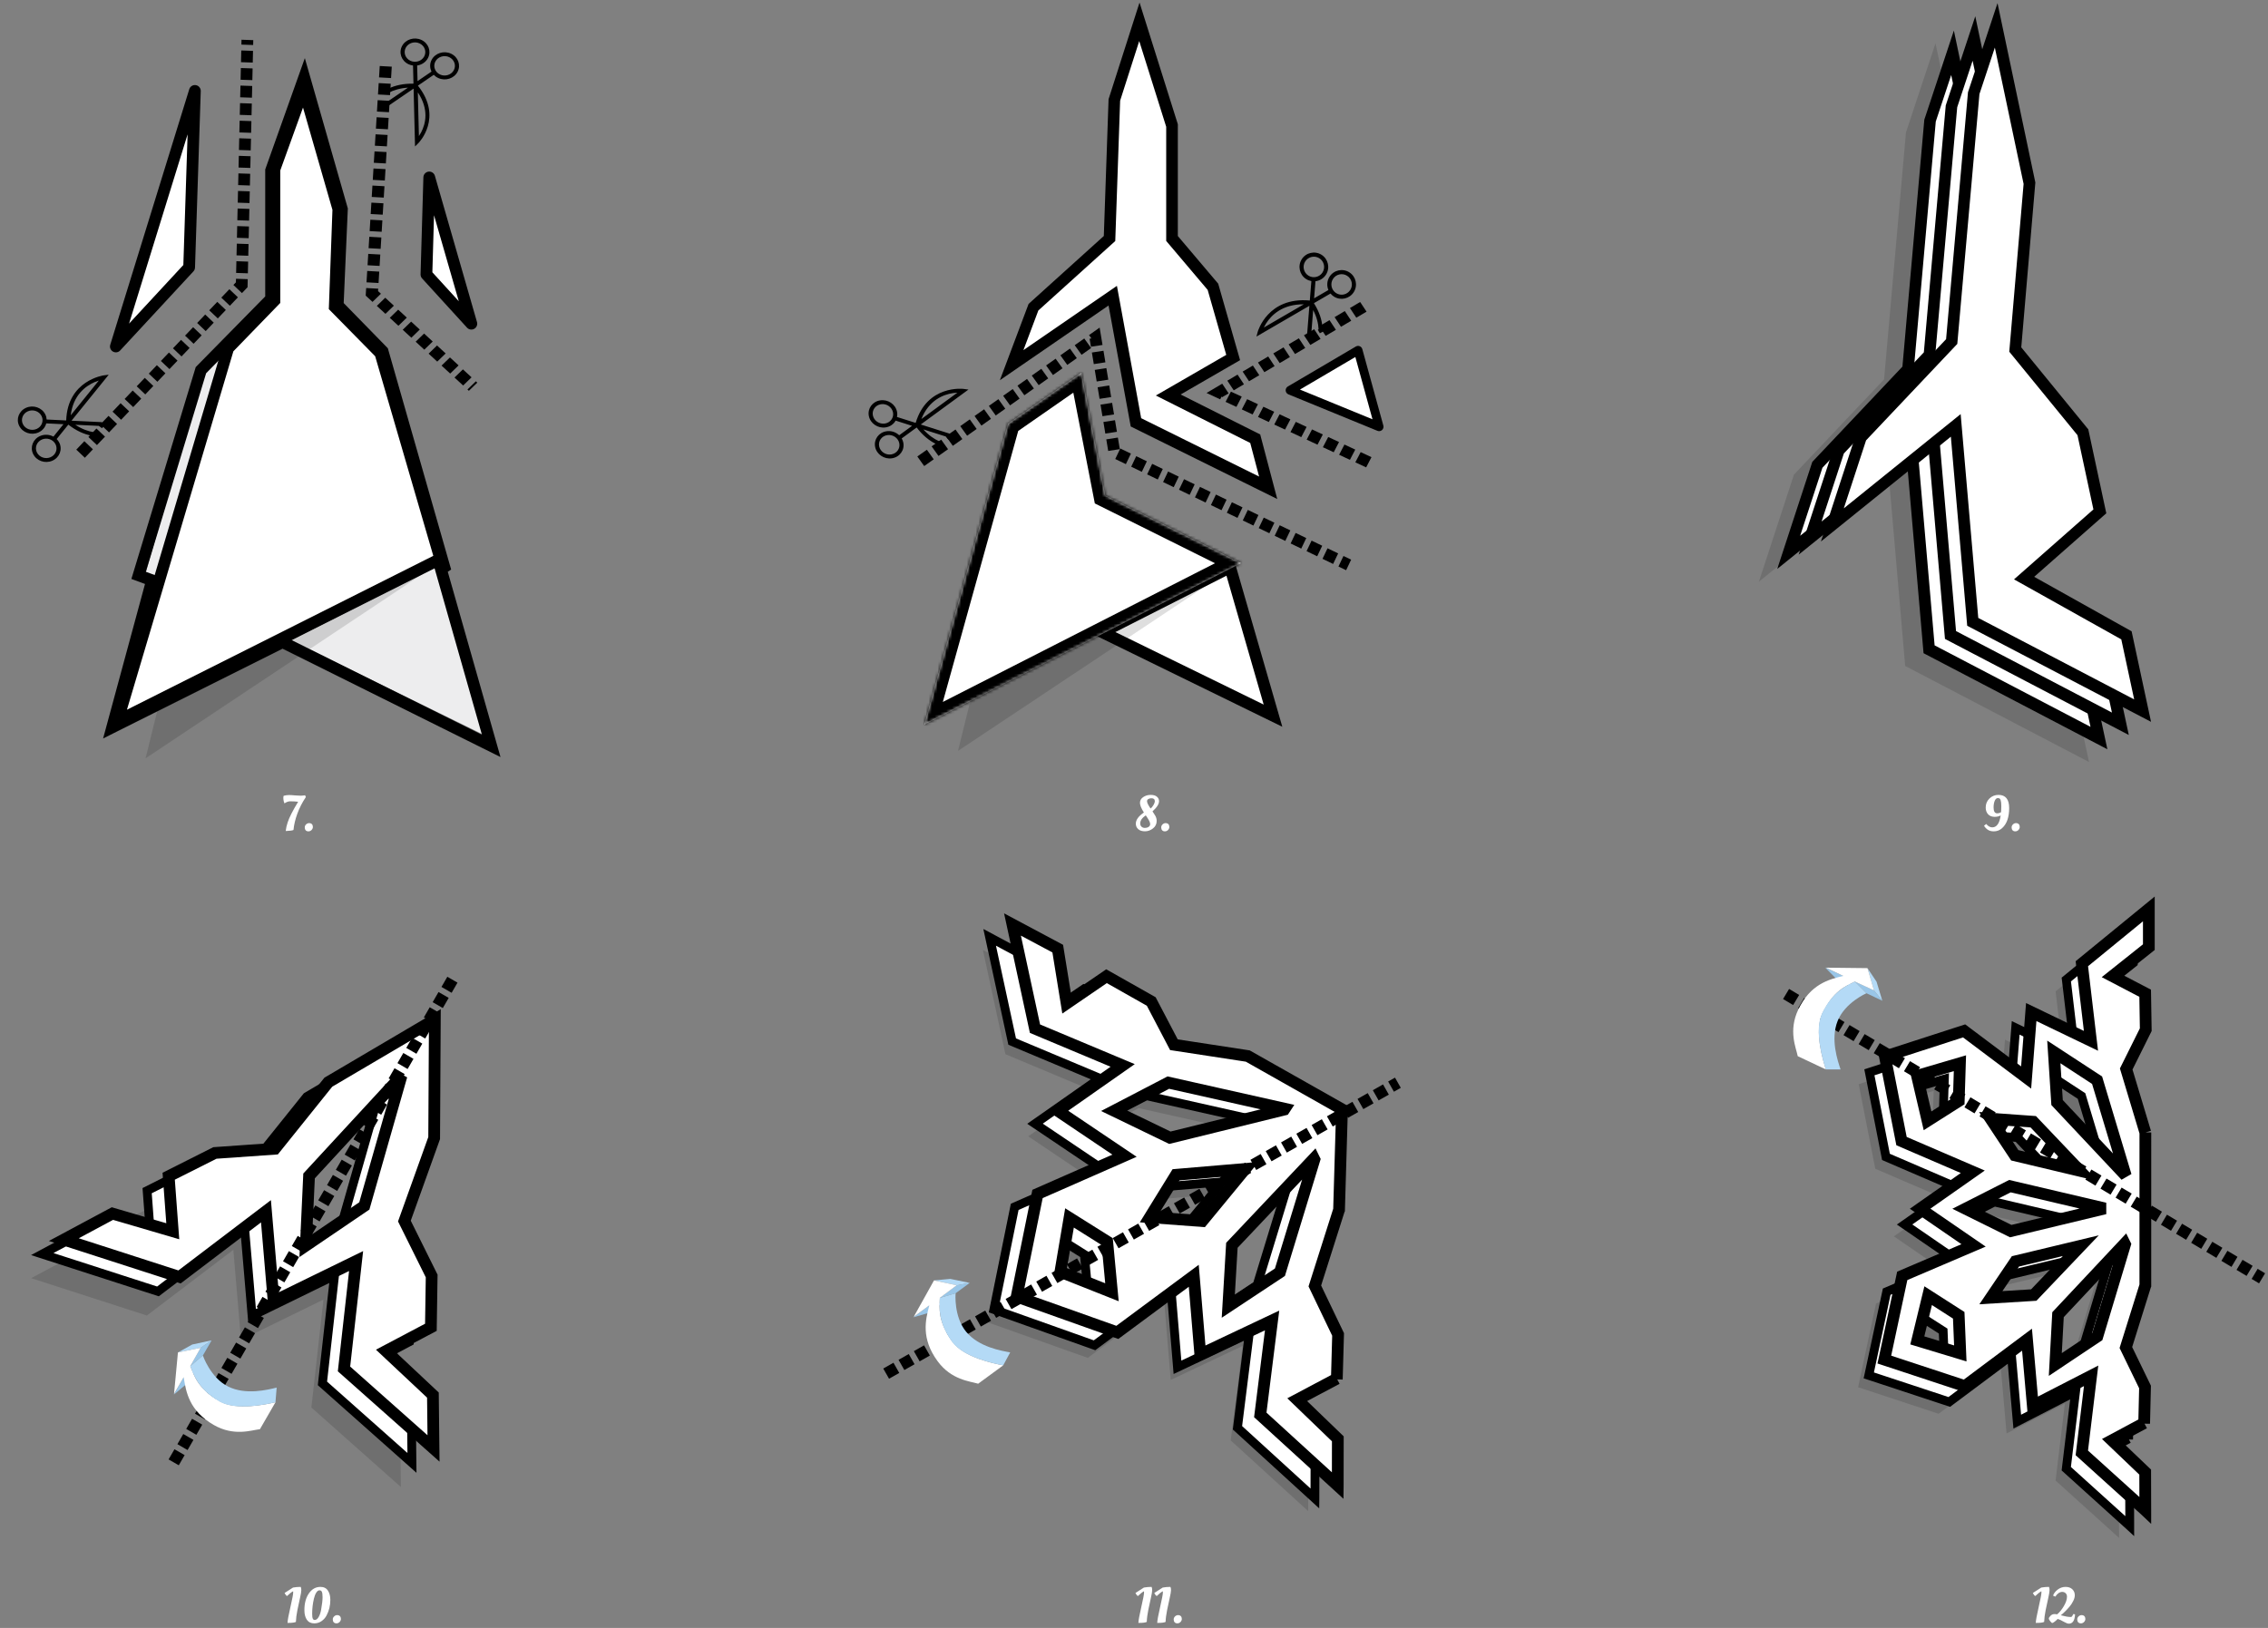 <svg width="773" height="555" viewBox="0 0 773 555" fill="none" xmlns="http://www.w3.org/2000/svg">
<rect x="0" y="0" width="773" height="555" fill="#808080" stroke="none"/>
<path fill-rule="evenodd" clip-rule="evenodd" d="M90.144 0L67.317 18.678L70.418 44.968L50.063 35.16L48.324 57.466L27.183 41.581L0.201 50.314L5.851 79.153L30.143 89.612L12.197 102.198L30.41 114.713L6.1 125.099L0.014 153.572L0 153.636L27.435 162.687L48.627 146.856L50.602 169.398L70.473 159.177L67.304 185.448L88.892 204.964L88.939 205.007L88.939 204.922L88.901 192.001L77.556 181.168L88.55 175.274L88.548 175.477L88.845 162.977L82.316 149.528L88.944 128.355L88.956 128.331L88.96 76.21L88.96 76.251L88.944 76.214L82.431 54.573L89.096 41.172L88.893 28.75L77.736 22.915L90.144 13.035V0ZM82.037 114.366L81.911 114.11L59.193 138.331L58.266 155.317L72.59 145.76L82.037 114.366ZM66.961 114.811L44.679 120.158L36.311 132.541L50.927 131.639L66.961 114.811ZM75.172 102.113L42.801 94.512L27.643 102.2L43.075 109.841L75.172 102.113ZM14.724 72.239L11.136 56.906L25.76 52.611L25.357 65.488L14.724 72.239ZM44.457 83.999L36.196 71.519L50.749 72.559L66.662 89.29L44.457 83.999ZM58.871 66.011L57.761 48.756L72.509 58.393L82.296 90.956L58.871 66.011ZM14.929 131.849L11.231 147.1L25.89 151.536L25.349 138.533L14.929 131.849Z" transform="translate(633.298 319.295)" fill="black" fill-opacity="0.13"/>
<path fill-rule="evenodd" clip-rule="evenodd" d="M90.144 0L67.317 18.678L70.418 44.968L50.063 35.16L48.324 57.466L27.183 41.581L0.201 50.314L5.851 79.153L30.143 89.612L12.197 102.198L30.41 114.713L6.1 125.099L0.014 153.572L0 153.636L27.435 162.687L48.627 146.856L50.602 169.398L70.473 159.177L67.304 185.448L88.892 204.964L88.939 205.007L88.939 204.922L88.901 192.001L77.556 181.168L88.55 175.274L88.548 175.477L88.845 162.977L82.316 149.528L88.944 128.355L88.956 128.331L88.96 76.21L88.96 76.251L88.944 76.214L82.431 54.573L89.096 41.172L88.893 28.75L77.736 22.915L90.144 13.035V0ZM82.037 114.366L81.911 114.11L59.193 138.331L58.266 155.317L72.59 145.76L82.037 114.366ZM66.961 114.811L44.679 120.158L36.311 132.541L50.927 131.639L66.961 114.811ZM75.172 102.113L42.801 94.512L27.643 102.2L43.075 109.841L75.172 102.113ZM14.724 72.239L11.136 56.906L25.76 52.611L25.357 65.488L14.724 72.239ZM44.457 83.999L36.196 71.519L50.749 72.559L66.662 89.29L44.457 83.999ZM58.871 66.011L57.761 48.756L72.509 58.393L82.296 90.956L58.871 66.011ZM14.929 131.849L11.231 147.1L25.89 151.536L25.349 138.533L14.929 131.849Z" transform="translate(636.939 315.257)" fill="white" stroke="black" stroke-width="3"/>
<path fill-rule="evenodd" clip-rule="evenodd" d="M90.144 0L67.317 18.678L70.418 44.968L50.063 35.16L48.324 57.466L27.183 41.581L0.201 50.314L5.851 79.153L30.143 89.612L12.197 102.198L30.41 114.713L6.1 125.099L0.014 153.572L0 153.636L27.435 162.687L48.627 146.856L50.602 169.398L70.473 159.177L67.304 185.448L88.892 204.964L88.939 205.007L88.939 204.922L88.901 192.001L77.556 181.168L88.55 175.274L88.548 175.477L88.845 162.977L82.316 149.528L88.944 128.355L88.956 128.331L88.96 76.21L88.96 76.251L88.944 76.214L82.431 54.573L89.096 41.172L88.893 28.75L77.736 22.915L90.144 13.035V0ZM82.037 114.366L81.911 114.11L59.193 138.331L58.266 155.317L72.59 145.76L82.037 114.366ZM66.961 114.811L44.679 120.158L36.311 132.541L50.927 131.639L66.961 114.811ZM75.172 102.113L42.801 94.512L27.643 102.2L43.075 109.841L75.172 102.113ZM14.724 72.239L11.136 56.906L25.76 52.611L25.357 65.488L14.724 72.239ZM44.457 83.999L36.196 71.519L50.749 72.559L66.662 89.29L44.457 83.999ZM58.871 66.011L57.761 48.756L72.509 58.393L82.296 90.956L58.871 66.011ZM14.929 131.849L11.231 147.1L25.89 151.536L25.349 138.533L14.929 131.849Z" transform="translate(642.241 309.866)" fill="white" stroke="black" stroke-width="4"/>
<path d="M59.558 0L0 53.047L0.597 99.951" transform="translate(88.225 63.551) scale(1.027 0.972) rotate(-45)" stroke="black" stroke-width="4" stroke-dasharray="4 2"/>
<path d="M26.934 0L1.957 26.968L0 87.126L26.934 0Z" transform="translate(66.422 118.122) rotate(180)" fill="white"/>
<path d="M1.957 26.968L0.489 25.609C0.162 25.962 -0.027 26.421 -0.042 26.903L1.957 26.968ZM26.934 0L28.845 0.591C29.12 -0.301 28.742 -1.265 27.933 -1.732C27.125 -2.199 26.101 -2.044 25.466 -1.359L26.934 0ZM0 87.126L-1.999 87.061C-2.031 88.062 -1.319 88.933 -0.331 89.099C0.657 89.264 1.615 88.674 1.911 87.717L0 87.126ZM3.424 28.327L28.401 1.359L25.466 -1.359L0.489 25.609L3.424 28.327ZM25.023 -0.591L-1.911 86.535L1.911 87.717L28.845 0.591L25.023 -0.591ZM1.999 87.191L3.956 27.033L-0.042 26.903L-1.999 87.061L1.999 87.191Z" transform="translate(66.422 118.122) rotate(180)" fill="black"/>
<path d="M19.594 5.739L0 74.129L4.062 76.281L26.524 0L19.594 5.739Z" transform="translate(49.703 121.031)" fill="#EDEDEE"/>
<path d="M98.731 72.27L49.414 97.314L115.265 129.522L98.731 72.27Z" transform="translate(49.703 121.031)" fill="#EDEDEE"/>
<path d="M0.963 0L0 33.081L15.312 49.857L0.963 0Z" transform="translate(145.339 60.496)" fill="white"/>
<path d="M0.963 0L2.885 -0.553C2.613 -1.5 1.691 -2.108 0.713 -1.984C-0.265 -1.861 -1.007 -1.043 -1.036 -0.058L0.963 0ZM0 33.081L-1.999 33.023C-2.014 33.542 -1.827 34.046 -1.477 34.429L0 33.081ZM15.312 49.857L13.834 51.206C14.461 51.892 15.477 52.056 16.288 51.603C17.099 51.149 17.491 50.197 17.234 49.304L15.312 49.857ZM-1.036 -0.058L-1.999 33.023L1.999 33.139L2.962 0.058L-1.036 -0.058ZM-1.477 34.429L13.834 51.206L16.789 48.509L1.477 31.733L-1.477 34.429ZM17.234 49.304L2.885 -0.553L-0.959 0.553L13.39 50.41L17.234 49.304Z" transform="translate(145.339 60.496)" fill="black"/>
<path d="M17.065 15.739L36.801 15.899L35.667 14.687C35.583 14.597 27.252 5.928 16.105 14.239L12.568 8.713C13.017 8.316 13.404 7.826 13.695 7.243C14.899 4.843 14.046 1.862 11.79 0.581C9.533 -0.7 6.729 0.208 5.527 2.607C4.323 5.007 5.175 7.989 7.432 9.27C8.722 10.002 10.19 10.015 11.438 9.447L14.552 14.312L9.225 14.27C9.05 12.727 8.196 11.298 6.809 10.51C4.552 9.231 1.749 10.138 0.546 12.538C-0.658 14.937 0.195 17.92 2.452 19.199C4.707 20.479 7.513 19.572 8.716 17.173C8.959 16.69 9.113 16.185 9.194 15.675L15.377 15.725C15.227 19.241 15.823 22.044 16.802 24.289L16.324 24.634L16.642 25.737L18.518 25.696V24.993H18.601C18.572 24.942 18.547 24.886 18.518 24.833V24.289H18.237C17.386 22.527 16.791 20.35 16.688 17.648L20.94 24.289V25.696H22.539V24.289L17.065 15.738V15.739ZM32.041 13.654C32.521 13.928 32.943 14.204 33.301 14.465L18.391 14.343C24.363 10.645 29.217 12.053 32.041 13.654ZM8.054 8.029C6.446 7.116 5.835 4.981 6.692 3.271C7.549 1.561 9.557 0.909 11.167 1.823C12.775 2.735 13.386 4.87 12.527 6.581C11.67 8.292 9.663 8.941 8.054 8.028V8.029ZM7.548 16.512C6.691 18.222 4.683 18.871 3.073 17.959C1.463 17.047 0.854 14.912 1.711 13.201C2.57 11.489 4.576 10.839 6.186 11.752C7.794 12.664 8.406 14.799 7.548 16.512Z" transform="matrix(0.033 0.999 -1 0.029 156.142 12.698)" fill="black"/>
<path d="M72.682 0L11.518 51.58L0 134.44" transform="matrix(-0.995 0.104 -0.115 -0.993 99.779 147.112)" stroke="black" stroke-width="4" stroke-dasharray="4 2"/>
<path d="M17.456 15.41L37.643 15.566L36.483 14.379C36.397 14.291 27.876 5.804 16.473 13.941L12.855 8.531C13.314 8.142 13.71 7.662 14.008 7.092C15.24 4.742 14.367 1.823 12.059 0.569C9.751 -0.685 6.883 0.204 5.653 2.553C4.422 4.902 5.294 7.822 7.602 9.076C8.922 9.793 10.423 9.806 11.7 9.249L14.885 14.013L9.436 13.971C9.257 12.461 8.384 11.061 6.965 10.291C4.656 9.038 1.789 9.926 0.559 12.276C-0.673 14.625 0.199 17.545 2.508 18.798C4.815 20.05 7.685 19.163 8.915 16.814C9.164 16.341 9.321 15.846 9.404 15.347L15.729 15.396C15.575 18.839 16.185 21.583 17.186 23.781L16.697 24.119L17.022 25.198L18.942 25.158V24.47H19.027C18.997 24.42 18.971 24.365 18.942 24.314V23.781H18.654C17.783 22.056 17.175 19.924 17.07 17.279L21.419 23.781V25.158H23.055V23.781L17.456 15.409V15.41ZM32.774 13.368C33.265 13.636 33.696 13.907 34.062 14.163L18.811 14.043C24.921 10.422 29.885 11.801 32.774 13.368ZM8.238 7.861C6.594 6.967 5.968 4.877 6.845 3.203C7.722 1.529 9.775 0.89 11.422 1.785C13.067 2.678 13.692 4.768 12.814 6.443C11.937 8.119 9.884 8.754 8.238 7.86V7.861ZM7.721 16.166C6.844 17.841 4.791 18.476 3.144 17.583C1.497 16.69 0.874 14.6 1.751 12.925C2.629 11.249 4.681 10.612 6.328 11.507C7.972 12.399 8.598 14.49 7.721 16.166Z" transform="matrix(0.622 -0.781 0.816 0.581 0.942 148.103)" fill="black"/>
<path d="M55.675 0.121L55.639 0L55.569 0.287L55.675 0.121Z" transform="translate(49.615 32.996)" fill="black" fill-opacity="0.13"/>
<path d="M4.315 208.034L96.994 160.971L0 225.523L4.315 208.034Z" transform="translate(49.615 32.996)" fill="black" fill-opacity="0.13"/>
<path d="M56.157 79.347L56.721 78.765V77.955V34.067L66.691 6.482L78.518 47.593L77.335 80.034L77.303 80.895L77.908 81.51L92.847 96.693L113.269 166.826L3.233 222.111L40.966 95.016L56.157 79.347Z" transform="translate(36.799 23.707)" fill="white" stroke="black" stroke-width="4"/>
<path d="M122.029 219.347L126.082 221.363L124.843 217.009L108.945 161.127L110.096 160.379L109.69 158.958L89.2 87.323L89.061 86.837L88.708 86.475L73.763 71.178L75.185 38.701L75.2 38.376L75.11 38.063L64.066 -0.55L62.35 -6.549L60.258 -0.67L51.17 24.874L51.055 25.199V25.544V68.959L27.488 92.926L27.143 93.277L27 93.747L6.45 161.42L5.902 163.225L7.672 163.877L10.494 164.918L-1.93 210.737L-3.099 215.048L0.895 213.049L54.963 185.996L122.029 219.347Z" transform="translate(41.339 32.92)" stroke="black" stroke-width="4"/>
<path d="M74.552 96.271L117.213 60.815L107.27 96.986L78.126 129.208L75.476 212.646L67.072 242.766L50.499 182.174L52.084 126.479L27.383 98.783L19.526 70.439L43.091 48.954L8.475 30.575L0 0L65.185 32.395L74.552 96.271Z" transform="matrix(-0.99 -0.001 0.058 -1.009 711.997 259.784)" fill="black" fill-opacity="0.13"/>
<path d="M75.831 97.809L113.598 66.42L105.468 95.997L76.643 127.867L76.15 128.411L76.127 129.145L73.485 212.341L67.091 235.255L52.507 181.933L54.083 126.535L54.106 125.741L53.577 125.147L29.186 97.799L21.782 71.089L44.439 50.431L46.537 48.519L44.029 47.187L10.173 29.211L3.125 3.786L63.358 33.72L72.574 96.561L73.091 100.086L75.831 97.809Z" transform="matrix(-0.99 -0.001 0.058 -1.009 718.253 255.436)" fill="white" stroke="black" stroke-width="4"/>
<path d="M75.831 97.809L113.598 66.42L105.468 95.997L76.643 127.867L76.15 128.411L76.127 129.145L73.485 212.341L67.091 235.255L52.507 181.933L54.083 126.535L54.106 125.741L53.577 125.147L29.186 97.799L21.782 71.089L44.439 50.431L46.537 48.519L44.029 47.187L10.173 29.211L3.125 3.786L63.358 33.72L72.574 96.561L73.091 100.086L75.831 97.809Z" transform="matrix(-0.99 -0.001 0.058 -1.009 725.555 250.568)" fill="white" stroke="black" stroke-width="4"/>
<path d="M75.831 97.809L113.598 66.42L105.468 95.997L76.643 127.867L76.15 128.411L76.127 129.145L73.485 212.341L67.091 235.255L52.507 181.933L54.083 126.535L54.106 125.741L53.577 125.147L29.186 97.799L21.782 71.089L44.439 50.431L46.537 48.519L44.029 47.187L10.173 29.211L3.125 3.786L63.358 33.72L72.574 96.561L73.091 100.086L75.831 97.809Z" transform="matrix(-0.99 -0.001 0.058 -1.009 733.133 246.083)" fill="white" stroke="black" stroke-width="4"/>
<path fill-rule="evenodd" clip-rule="evenodd" d="M127.083 0L90.607 21.074L72.198 43.612L51.742 44.874L35.925 52.667L37.157 71.443L16.642 65.238L0 73.978L39.32 87.04L68.978 64.897L71.33 95.619L71.659 95.462L99.553 82.13L95.118 118.876L125.331 146.174L125.397 146.234L125.344 128.043L109.467 112.889L124.852 104.646L124.85 104.93L125.265 87.445L116.128 68.635L126.512 40.429L127.083 0ZM115.561 19.093L102.516 63.364L82.468 76.732L83.766 52.973L115.561 19.093Z" transform="translate(10 361.777) rotate(-0.485)" fill="black" fill-opacity="0.13"/>
<path fill-rule="evenodd" clip-rule="evenodd" d="M127.083 0L90.607 21.074L72.198 43.612L51.742 44.874L35.925 52.667L37.157 71.443L16.642 65.238L0 73.978L39.32 87.04L68.978 64.897L71.33 95.619L71.659 95.462L99.553 82.13L95.118 118.876L125.331 146.174L125.397 146.234L125.344 128.043L109.467 112.889L124.85 104.93L125.265 87.445L116.128 68.635L126.512 40.429L127.083 0ZM115.561 19.093L102.516 63.364L82.468 76.732L83.766 52.973L115.561 19.093Z" transform="translate(13.779 353.56) rotate(-0.485)" fill="white" stroke="black" stroke-width="3"/>
<path fill-rule="evenodd" clip-rule="evenodd" d="M127.083 0L90.607 21.074L72.198 43.612L51.742 44.874L35.925 52.667L37.157 71.443L16.642 65.238L0 73.978L39.32 87.04L68.978 64.897L71.33 95.619L71.659 95.462L99.553 82.13L95.118 118.876L125.331 146.174L125.397 146.234L125.344 128.043L109.467 112.889L124.85 104.93L125.265 87.445L116.128 68.635L126.512 40.429L127.083 0ZM115.561 19.093L102.516 63.364L82.468 76.732L83.766 52.973L115.561 19.093Z" transform="translate(21.125 348.629) rotate(-0.485)" fill="white" stroke="black" stroke-width="4"/>
<path d="M0 0H190.071" transform="matrix(-0.5 0.866 -0.866 -0.5 154.196 334)" stroke="black" stroke-width="4" stroke-dasharray="4 2"/>
<path fill-rule="evenodd" clip-rule="evenodd" d="M112.309 63.007L80.193 44.851L55.02 40.996L47.289 26.25L32.048 17.634L18.455 26.937L15.425 8.237L0 0L7.67 35.526L37.555 48.055L15.461 63.532L38.189 78.835L8.536 91.871L1.429 126.866L35.736 139.065L61.787 119.768L64.013 146.576L88.486 134.998L84.458 167.196L110.8 191.247L110.858 191.3L110.859 191.196L110.883 175.351L97.043 162.004L110.545 154.837L110.542 155.086L110.974 139.759L103.05 123.232L111.287 97.304L111.302 97.274L112.309 63.007ZM16.328 118.404L33.903 125.382L32.28 108.111L19.435 100.04L16.328 118.404ZM46.824 99.793L55.734 85.338L79.327 83.338L64.689 101.121L46.824 99.793ZM92.797 62.817L92.606 63.111L53.643 72.705L34.648 63.523L53.121 53.909L92.797 62.817ZM102.748 79.796L102.902 80.111L91.153 118.556L73.55 130.197L74.78 109.373L102.748 79.796Z" transform="translate(335.004 323.865)" fill="black" fill-opacity="0.13"/>
<path fill-rule="evenodd" clip-rule="evenodd" d="M112.309 63.007L80.193 44.851L55.02 40.996L47.289 26.25L32.048 17.634L18.455 26.937L15.425 8.237L0 0L7.67 35.526L37.555 48.055L15.461 63.532L38.189 78.835L8.536 91.871L1.429 126.866L35.736 139.065L61.787 119.768L64.013 146.576L88.486 134.998L84.458 167.196L110.8 191.247L110.858 191.3L110.859 191.196L110.883 175.351L97.043 162.004L110.545 154.837L110.542 155.086L110.974 139.759L103.05 123.232L111.287 97.304L111.302 97.274L112.309 63.007ZM16.328 118.404L33.903 125.382L32.28 108.111L19.435 100.04L16.328 118.404ZM46.824 99.793L55.734 85.338L79.327 83.338L64.689 101.121L46.824 99.793ZM92.797 62.817L92.606 63.111L53.643 72.705L34.648 63.523L53.121 53.909L92.797 62.817ZM102.748 79.796L102.902 80.111L91.153 118.556L73.55 130.197L74.78 109.373L102.748 79.796Z" transform="translate(337.306 319.561)" fill="white" stroke="black" stroke-width="3"/>
<path fill-rule="evenodd" clip-rule="evenodd" d="M112.309 63.007L80.193 44.851L55.02 40.996L47.289 26.25L32.048 17.634L18.455 26.937L15.425 8.237L0 0L7.67 35.526L37.555 48.055L15.461 63.532L38.189 78.835L8.536 91.871L1.429 126.866L35.736 139.065L61.787 119.768L64.013 146.576L88.486 134.998L84.458 167.196L110.8 191.247L110.858 191.3L110.859 191.196L110.883 175.351L97.043 162.004L110.545 154.837L110.542 155.086L110.974 139.759L103.05 123.232L111.287 97.304L111.302 97.274L112.309 63.007ZM16.328 118.404L33.903 125.382L32.28 108.111L19.435 100.04L16.328 118.404ZM46.824 99.793L55.734 85.338L79.327 83.338L64.689 101.121L46.824 99.793ZM92.797 62.817L92.606 63.111L53.643 72.705L34.648 63.523L53.121 53.909L92.797 62.817ZM102.748 79.796L102.902 80.111L91.153 118.556L73.55 130.197L74.78 109.373L102.748 79.796Z" transform="translate(345.084 315.17)" fill="white" stroke="black" stroke-width="4"/>
<path d="M0 0L200.681 2.04" transform="matrix(0.864 -0.503 0.503 0.864 302.028 468.297)" stroke="black" stroke-width="4" stroke-dasharray="4 2"/>
<path d="M1.971 5.977V0L0 4.064L0.059 11.237L1.971 5.977Z" transform="matrix(0.866 0.5 -0.5 0.866 70.428 455.959)" fill="#99C6E8"/>
<path d="M1.971 5.977V0L0 4.064L0.059 11.237L1.971 5.977Z" transform="matrix(0.866 0.5 -0.5 0.866 64.812 465.693)" fill="#99C6E8"/>
<path d="M2.868 4.543L7.887 0L5.916 4.064L0 9.324L2.868 4.543Z" transform="matrix(0.866 0.5 -0.5 0.866 65.306 453)" fill="#B4DAF6"/>
<path d="M37.284 13.933V3.314C34.953 5.523 27.221 12.546 20.701 12.546C11.909 12.546 8.772 9.382 5.975 7.172L5.916 0L0 5.26L5.916 18.17V11.566C9.112 15.59 13.308 20.561 22.898 20.561C30.89 20.561 34.953 15.669 37.284 13.933Z" transform="matrix(0.866 0.5 -0.5 0.866 63.275 456.521)" fill="white"/>
<path d="M0 8.368C0 8.368 0.478 8.846 1.195 9.324C1.912 9.802 5.975 13.867 14.579 13.867C20.984 13.867 28.833 6.876 31.309 4.543L29.158 0C26.976 2.077 21.411 7.554 14.649 7.961C7.887 8.368 1.912 3.108 1.912 3.108L0 8.368Z" transform="matrix(0.866 0.5 -0.5 0.866 69.046 458.474)" fill="#B4DAF6"/>
<path d="M1.972 5.975V0L0 4.063L0.059 11.234L1.972 5.975Z" transform="matrix(0.591 0.807 -0.806 0.591 329.347 435.774)" fill="#99C6E8"/>
<path d="M1.972 5.975V0L0 4.063L0.059 11.234L1.972 5.975Z" transform="matrix(0.591 0.807 -0.806 0.591 320.289 442.418)" fill="#99C6E8"/>
<path d="M2.869 4.541L7.889 0L5.917 4.063L0 9.322L2.869 4.541Z" transform="matrix(0.591 0.807 -0.806 0.591 325.851 431)" fill="#B4DAF6"/>
<path d="M37.294 13.929V3.313C34.963 5.522 27.228 12.542 20.706 12.542C11.913 12.542 8.775 9.379 5.977 7.17L5.917 0L0 5.258L5.917 18.165V11.563C9.115 15.586 13.312 20.555 22.905 20.555C30.899 20.555 34.963 15.665 37.294 13.929Z" transform="matrix(0.591 0.807 -0.806 0.591 322.575 433.403)" fill="white"/>
<path d="M0 8.366C0 8.366 0.478 8.844 1.195 9.322C1.913 9.8 5.977 13.863 14.583 13.863C20.99 13.863 28.842 6.874 31.318 4.541L29.166 0C26.984 2.076 21.417 7.552 14.653 7.959C7.889 8.366 1.913 3.107 1.913 3.107L0 8.366Z" transform="matrix(0.591 0.807 -0.806 0.591 327.07 437.518)" fill="#B4DAF6"/>
<path d="M0 0L188.918 3.508" transform="matrix(0.868 0.497 -0.497 0.868 608.743 338.865)" stroke="black" stroke-width="4" stroke-dasharray="4 2"/>
<path d="M1.972 5.975V0L0 4.063L0.059 11.232L1.972 5.975Z" transform="matrix(-0.427 0.904 -0.904 -0.427 642.39 339.386)" fill="#99C6E8"/>
<path d="M1.972 5.975V0L0 4.063L0.059 11.232L1.972 5.975Z" transform="matrix(-0.427 0.904 -0.904 -0.427 632.234 334.587)" fill="#99C6E8"/>
<path d="M2.869 4.541L7.89 0L5.918 4.063L0 9.32L2.869 4.541Z" transform="matrix(-0.427 0.904 -0.904 -0.427 644.915 334.034)" fill="#B4DAF6"/>
<path d="M37.299 13.928V3.313C34.967 5.521 27.232 12.541 20.709 12.541C11.914 12.541 8.776 9.378 5.977 7.17L5.918 0L0 5.258L5.918 18.163V11.561C9.116 15.584 13.313 20.553 22.907 20.553C30.903 20.553 34.967 15.663 37.299 13.928Z" transform="matrix(-0.427 0.904 -0.904 -0.427 641.242 332.298)" fill="white"/>
<path d="M0 8.365C0 8.365 0.478 8.843 1.195 9.32C1.913 9.798 5.977 13.861 14.585 13.861C20.992 13.861 28.845 6.874 31.321 4.541L29.169 0C26.987 2.076 21.42 7.551 14.655 7.958C7.89 8.365 1.913 3.107 1.913 3.107L0 8.365Z" transform="matrix(-0.427 0.904 -0.904 -0.427 639.771 338.214)" fill="#B4DAF6"/>
<path d="M2.305 2.135C1.732 2.135 1.09 2.37 0.379 2.841C0.126 2.255 0 1.624 0 0.947C0 0.694 0.034 0.465 0.103 0.258C0.791 0.086 1.394 0 1.91 0C2.426 0 3.091 0.04 3.905 0.121C4.731 0.189 5.379 0.224 5.85 0.224C6.331 0.224 6.853 0.178 7.415 0.086L7.673 0.689C6.435 2.537 5.46 4.442 4.749 6.405C4.049 8.356 3.619 10.187 3.458 11.897C3.355 11.977 3.045 12.058 2.529 12.138C2.024 12.207 1.571 12.241 1.17 12.241H0.809C0.923 11.277 1.141 10.313 1.462 9.349C2.001 7.685 3.194 5.332 5.041 2.29C4.158 2.187 3.246 2.135 2.305 2.135Z" transform="translate(96.572 271.042)" fill="white"/>
<path d="M8.55 12.379C8.149 12.379 7.839 12.258 7.621 12.018C7.403 11.776 7.294 11.455 7.294 11.053C7.294 10.652 7.443 10.307 7.742 10.02C8.04 9.722 8.39 9.573 8.791 9.573C9.204 9.573 9.519 9.693 9.737 9.934C9.955 10.164 10.064 10.479 10.064 10.881C10.064 11.271 9.909 11.621 9.6 11.931C9.302 12.23 8.952 12.379 8.55 12.379Z" transform="translate(96.572 271.042)" fill="white"/>
<path d="M7.106 8.867C7.106 9.923 6.687 10.778 5.85 11.432C5.012 12.086 4.1 12.414 3.114 12.414C2.139 12.414 1.376 12.172 0.826 11.69C0.275 11.208 0 10.583 0 9.814C0 8.517 0.918 7.248 2.753 6.009C1.858 4.62 1.411 3.524 1.411 2.72C1.411 1.905 1.778 1.251 2.512 0.758C3.257 0.253 4.1 0 5.041 0C5.993 0 6.71 0.207 7.192 0.62C7.673 1.033 7.914 1.538 7.914 2.135C7.914 3.133 7.169 4.293 5.678 5.613C5.758 5.75 5.907 5.98 6.125 6.301C6.343 6.623 6.509 6.887 6.624 7.093C6.945 7.644 7.106 8.235 7.106 8.867ZM1.497 9.728C1.497 10.198 1.646 10.571 1.944 10.847C2.242 11.122 2.627 11.26 3.097 11.26C3.579 11.26 3.997 11.145 4.353 10.916C4.708 10.675 4.886 10.359 4.886 9.969C4.886 9.521 4.64 8.907 4.146 8.126C3.974 7.862 3.722 7.478 3.389 6.973C2.128 7.834 1.497 8.752 1.497 9.728ZM6.469 2.152C6.469 1.486 6.085 1.154 5.316 1.154C4.903 1.154 4.548 1.245 4.25 1.429C3.963 1.601 3.819 1.848 3.819 2.169C3.819 2.479 3.969 2.904 4.267 3.443C4.576 3.983 4.835 4.385 5.041 4.649C5.385 4.373 5.706 3.983 6.004 3.478C6.314 2.961 6.469 2.519 6.469 2.152Z" transform="translate(387.122 270.99)" fill="white"/>
<path d="M9.91 12.431C9.509 12.431 9.199 12.31 8.981 12.069C8.763 11.828 8.654 11.507 8.654 11.105C8.654 10.703 8.803 10.359 9.101 10.072C9.4 9.774 9.749 9.624 10.151 9.624C10.564 9.624 10.879 9.745 11.097 9.986C11.315 10.215 11.424 10.531 11.424 10.933C11.424 11.323 11.269 11.673 10.96 11.983C10.661 12.281 10.311 12.431 9.91 12.431Z" transform="translate(387.122 270.99)" fill="white"/>
<path d="M0.74 9.917C1.382 10.686 2.07 11.07 2.804 11.07C4.318 11.07 5.276 9.716 5.678 7.007C5.07 7.329 4.393 7.489 3.647 7.489C2.684 7.489 1.927 7.197 1.376 6.611C0.837 6.014 0.568 5.245 0.568 4.304C0.568 3.088 0.992 2.066 1.841 1.24C2.69 0.413 3.716 0 4.921 0C6.136 0 7.048 0.379 7.656 1.136C8.264 1.882 8.568 3.007 8.568 4.511C8.568 6.003 8.373 7.329 7.983 8.488C7.593 9.636 6.991 10.583 6.177 11.329C5.362 12.063 4.41 12.431 3.321 12.431C2.472 12.431 1.772 12.236 1.222 11.845C0.671 11.444 0.264 11.002 0 10.52L0.74 9.917ZM4.473 6.284C4.944 6.284 5.385 6.158 5.798 5.905C5.855 5.251 5.884 4.522 5.884 3.719C5.884 2.904 5.809 2.261 5.66 1.791C5.523 1.32 5.213 1.085 4.731 1.085C4.261 1.085 3.894 1.406 3.63 2.049C3.378 2.68 3.252 3.42 3.252 4.27C3.252 5.613 3.659 6.284 4.473 6.284Z" transform="translate(676.217 270.99)" fill="white"/>
<path d="M10.655 12.431C10.254 12.431 9.944 12.31 9.726 12.069C9.508 11.828 9.399 11.507 9.399 11.105C9.399 10.703 9.548 10.359 9.847 10.072C10.145 9.774 10.495 9.624 10.896 9.624C11.309 9.624 11.624 9.745 11.842 9.986C12.06 10.215 12.169 10.531 12.169 10.933C12.169 11.323 12.014 11.673 11.705 11.983C11.407 12.281 11.057 12.431 10.655 12.431Z" transform="translate(676.217 270.99)" fill="white"/>
<path d="M1.17 12.276H0.998C1.021 11.438 1.348 9.647 1.979 6.904C2.609 4.149 2.925 2.502 2.925 1.963C2.925 1.699 2.919 1.538 2.908 1.481C2.277 1.825 1.589 2.37 0.843 3.116C0.705 3.047 0.562 2.927 0.413 2.755C0.275 2.571 0.172 2.41 0.103 2.273L0 2.066L2.873 0.224C3.722 0.075 4.594 0 5.488 0C5.626 0.23 5.695 0.597 5.695 1.102C5.695 1.595 5.551 2.468 5.265 3.719C4.978 4.958 4.68 6.347 4.37 7.885C4.06 9.412 3.888 10.761 3.854 11.931C3.441 12.161 2.546 12.276 1.17 12.276Z" transform="translate(97 541)" fill="white"/>
<path d="M15.588 4.442C15.588 6.37 15.158 8.138 14.298 9.745C13.874 10.548 13.294 11.197 12.56 11.69C11.838 12.184 11.018 12.431 10.1 12.431C8.987 12.431 8.15 12.023 7.588 11.208C7.026 10.382 6.745 9.291 6.745 7.937C6.745 5.596 7.255 3.69 8.276 2.221C9.297 0.74 10.61 0 12.216 0C13.363 0 14.212 0.419 14.762 1.257C15.313 2.083 15.588 3.145 15.588 4.442ZM10.255 11.277C10.771 11.277 11.218 10.944 11.597 10.278C11.987 9.601 12.268 8.781 12.44 7.817C12.773 5.934 12.939 4.522 12.939 3.581C12.939 2.628 12.858 1.991 12.698 1.67C12.549 1.337 12.274 1.171 11.872 1.171C11.482 1.171 11.115 1.44 10.771 1.98C10.438 2.519 10.175 3.214 9.98 4.063C9.59 5.739 9.395 7.438 9.395 9.159C9.395 9.986 9.469 10.548 9.618 10.847C9.767 11.134 9.98 11.277 10.255 11.277Z" transform="translate(97 541)" fill="white"/>
<path d="M17.675 12.431C17.274 12.431 16.964 12.31 16.747 12.069C16.529 11.828 16.42 11.507 16.42 11.105C16.42 10.703 16.569 10.359 16.867 10.072C17.165 9.774 17.515 9.624 17.916 9.624C18.329 9.624 18.645 9.745 18.863 9.986C19.081 10.215 19.19 10.531 19.19 10.933C19.19 11.323 19.035 11.673 18.725 11.983C18.427 12.281 18.077 12.431 17.675 12.431Z" transform="translate(97 541)" fill="white"/>
<path d="M1.17 12.276H0.998C1.021 11.438 1.348 9.647 1.979 6.904C2.609 4.149 2.925 2.502 2.925 1.963C2.925 1.699 2.919 1.538 2.908 1.481C2.277 1.825 1.589 2.37 0.843 3.116C0.705 3.047 0.562 2.927 0.413 2.755C0.275 2.571 0.172 2.41 0.103 2.273L0 2.066L2.873 0.224C3.722 0.075 4.594 0 5.488 0C5.626 0.23 5.695 0.597 5.695 1.102C5.695 1.595 5.551 2.468 5.265 3.719C4.978 4.958 4.68 6.347 4.37 7.885C4.06 9.412 3.888 10.761 3.854 11.931C3.441 12.161 2.546 12.276 1.17 12.276Z" transform="translate(387 541)" fill="white"/>
<path d="M7.588 12.276H7.416C7.439 11.438 7.766 9.647 8.397 6.904C9.028 4.149 9.343 2.502 9.343 1.963C9.343 1.699 9.337 1.538 9.326 1.481C8.695 1.825 8.007 2.37 7.261 3.116C7.124 3.047 6.98 2.927 6.831 2.755C6.693 2.571 6.59 2.41 6.521 2.273L6.418 2.066L9.291 0.224C10.14 0.075 11.012 0 11.906 0C12.044 0.23 12.113 0.597 12.113 1.102C12.113 1.595 11.97 2.468 11.683 3.719C11.396 4.958 11.098 6.347 10.788 7.885C10.479 9.412 10.306 10.761 10.272 11.931C9.859 12.161 8.965 12.276 7.588 12.276Z" transform="translate(387 541)" fill="white"/>
<path d="M14.282 12.431C13.88 12.431 13.57 12.31 13.352 12.069C13.135 11.828 13.026 11.507 13.026 11.105C13.026 10.703 13.175 10.359 13.473 10.072C13.771 9.774 14.121 9.624 14.523 9.624C14.935 9.624 15.251 9.745 15.469 9.986C15.687 10.215 15.796 10.531 15.796 10.933C15.796 11.323 15.641 11.673 15.331 11.983C15.033 12.281 14.683 12.431 14.282 12.431Z" transform="translate(387 541)" fill="white"/>
<path d="M1.17 12.276H0.998C1.021 11.438 1.348 9.647 1.979 6.904C2.609 4.149 2.925 2.502 2.925 1.963C2.925 1.699 2.919 1.538 2.908 1.481C2.277 1.825 1.589 2.37 0.843 3.116C0.705 3.047 0.562 2.927 0.413 2.755C0.275 2.571 0.172 2.41 0.103 2.273L0 2.066L2.873 0.224C3.722 0.075 4.594 0 5.488 0C5.626 0.23 5.695 0.597 5.695 1.102C5.695 1.595 5.551 2.468 5.265 3.719C4.978 4.958 4.68 6.347 4.37 7.885C4.06 9.412 3.888 10.761 3.854 11.931C3.441 12.161 2.546 12.276 1.17 12.276Z" transform="translate(692.855 541)" fill="white"/>
<path d="M12.268 12.534C11.866 12.534 11.264 12.304 10.461 11.845C9.658 11.375 8.993 11.065 8.466 10.916C8.076 11.329 7.697 11.667 7.33 11.931C6.974 12.184 6.734 12.31 6.607 12.31C6.481 12.31 6.252 12.109 5.919 11.708C5.598 11.294 5.438 10.984 5.438 10.778C5.438 10.56 5.627 10.256 6.005 9.865C6.395 9.464 6.843 9.263 7.347 9.263C7.657 9.263 7.961 9.297 8.259 9.366C9.062 8.723 9.825 7.794 10.547 6.577C11.27 5.349 11.631 4.276 11.631 3.357C11.631 2.841 11.476 2.439 11.167 2.152C10.857 1.854 10.479 1.704 10.031 1.704C9.595 1.704 9.165 1.848 8.741 2.135C8.328 2.422 7.972 2.818 7.674 3.323L6.883 2.979C7.112 2.255 7.628 1.578 8.431 0.947C9.246 0.316 10.146 0 11.132 0C12.13 0 12.904 0.27 13.455 0.809C14.017 1.349 14.298 2.026 14.298 2.841C14.298 3.426 14.126 4.069 13.782 4.769C13.449 5.458 13.019 6.118 12.492 6.749C11.505 7.908 10.519 8.884 9.532 9.676C10.966 10.066 12.073 10.261 12.853 10.261C13.071 10.261 13.231 10.204 13.335 10.089C13.438 9.963 13.598 9.682 13.816 9.246L14.384 9.366C14.269 11.478 13.564 12.534 12.268 12.534Z" transform="translate(692.855 541)" fill="white"/>
<path d="M16.382 12.431C15.98 12.431 15.671 12.31 15.453 12.069C15.235 11.828 15.126 11.507 15.126 11.105C15.126 10.703 15.275 10.359 15.573 10.072C15.871 9.774 16.221 9.624 16.623 9.624C17.036 9.624 17.351 9.745 17.569 9.986C17.787 10.215 17.896 10.531 17.896 10.933C17.896 11.323 17.741 11.673 17.431 11.983C17.133 12.281 16.783 12.431 16.382 12.431Z" transform="translate(692.855 541)" fill="white"/>
<path d="M55.109 12.671L0 0L18.444 54.272" transform="translate(415.444 133.77) scale(1.027 0.972) rotate(-45)" stroke="black" stroke-width="4" stroke-dasharray="4 2"/>
<path d="M18.039 15.649L38.9 15.807L37.702 14.602C37.612 14.512 28.806 5.894 17.023 14.156L13.285 8.663C13.759 8.268 14.168 7.78 14.476 7.202C15.749 4.815 14.847 1.851 12.462 0.578C10.076 -0.696 7.112 0.207 5.842 2.592C4.569 4.978 5.47 7.943 7.856 9.216C9.22 9.944 10.771 9.958 12.09 9.392L15.382 14.23L9.751 14.187C9.566 12.654 8.664 11.232 7.198 10.45C4.812 9.178 1.849 10.079 0.578 12.466C-0.695 14.851 0.206 17.817 2.591 19.089C4.976 20.361 7.941 19.459 9.213 17.074C9.47 16.594 9.633 16.091 9.718 15.585L16.254 15.634C16.096 19.13 16.726 21.917 17.76 24.149L17.255 24.492L17.591 25.588L19.574 25.547V24.849H19.662C19.631 24.798 19.605 24.742 19.574 24.69V24.149H19.277C18.377 22.397 17.748 20.233 17.64 17.546L22.134 24.149V25.547H23.824V24.149L18.039 15.647V15.649ZM33.868 13.575C34.376 13.847 34.821 14.122 35.2 14.382L19.439 14.261C25.753 10.583 30.883 11.983 33.868 13.575ZM8.513 7.983C6.814 7.075 6.167 4.952 7.074 3.252C7.98 1.552 10.102 0.904 11.804 1.812C13.503 2.719 14.15 4.842 13.242 6.543C12.336 8.244 10.214 8.89 8.513 7.982V7.983ZM7.979 16.416C7.072 18.117 4.951 18.762 3.249 17.855C1.547 16.949 0.903 14.826 1.809 13.124C2.717 11.423 4.837 10.776 6.539 11.684C8.239 12.591 8.885 14.714 7.979 16.416Z" transform="matrix(-0.869 0.496 0.495 0.869 454.208 81.709)" fill="black"/>
<path d="M140.745 50.329L76.803 86.016L74.868 46.577L0 0" transform="matrix(-0.995 0.104 -0.115 -0.993 459.651 192.595)" stroke="black" stroke-width="4" stroke-dasharray="4 2"/>
<path d="M17.453 15.413L37.636 15.569L36.477 14.382C36.39 14.294 27.87 5.805 16.47 13.943L12.853 8.533C13.312 8.144 13.708 7.663 14.006 7.093C15.237 4.742 14.364 1.823 12.057 0.569C9.749 -0.685 6.881 0.204 5.652 2.553C4.421 4.903 5.293 7.823 7.601 9.078C8.92 9.795 10.421 9.808 11.698 9.251L14.883 14.016L9.434 13.974C9.255 12.463 8.382 11.063 6.964 10.293C4.656 9.04 1.789 9.927 0.559 12.278C-0.673 14.628 0.199 17.548 2.507 18.801C4.814 20.054 7.683 19.166 8.914 16.817C9.162 16.344 9.32 15.849 9.402 15.35L15.726 15.399C15.572 18.842 16.183 21.587 17.183 23.785L16.694 24.123L17.019 25.203L18.938 25.163V24.475H19.023C18.994 24.425 18.968 24.37 18.938 24.318V23.785H18.651C17.78 22.059 17.172 19.928 17.067 17.282L21.415 23.785V25.163H23.05V23.785L17.453 15.412V15.413ZM32.768 13.371C33.259 13.639 33.69 13.909 34.056 14.165L18.808 14.046C24.916 10.424 29.88 11.803 32.768 13.371ZM8.237 7.863C6.592 6.969 5.967 4.878 6.844 3.203C7.721 1.529 9.774 0.891 11.42 1.785C13.064 2.678 13.69 4.769 12.812 6.445C11.935 8.12 9.882 8.756 8.237 7.862V7.863ZM7.719 16.169C6.843 17.844 4.79 18.48 3.143 17.587C1.496 16.693 0.873 14.603 1.75 12.927C2.628 11.251 4.68 10.614 6.327 11.509C7.971 12.402 8.596 14.492 7.719 16.169Z" transform="matrix(0.801 -0.596 0.64 0.771 289.969 143.236)" fill="black"/>
<path d="M63.049 66.952L94.081 45.123L87.717 64.718L63.542 87.339L62.888 87.951L62.909 88.846L63.974 134.773L56.905 161.184L43.614 126.14L41.421 88.699L41.379 87.986L40.895 87.46L26.337 71.674L17.974 47.79L36.335 37.007L39.579 35.102L36.186 33.478L8.774 20.364L3.345 3.788L50.158 25.855L59.956 65.793L60.653 68.637L63.049 66.952Z" transform="matrix(-0.99 -0.001 0.058 -1.009 435.321 170.118)" fill="white" stroke="black" stroke-width="4"/>
<path d="M62.678 53.473L4.483 25.01L48.067 2.878L62.678 53.473Z" transform="translate(371.195 190.506)" fill="white" stroke="black" stroke-width="4"/>
<path d="M23.179 0L0 13.63L30.347 26.065L23.179 0Z" transform="translate(439.693 119.423)" fill="white"/>
<path d="M23.179 0L24.625 -0.398C24.501 -0.848 24.175 -1.215 23.743 -1.39C23.31 -1.565 22.821 -1.53 22.418 -1.293L23.179 0ZM0 13.63L-0.76 12.337C-1.252 12.626 -1.537 13.168 -1.496 13.737C-1.456 14.306 -1.096 14.802 -0.569 15.018L0 13.63ZM30.347 26.065L29.779 27.453C30.308 27.669 30.914 27.567 31.342 27.187C31.77 26.808 31.945 26.218 31.794 25.667L30.347 26.065ZM22.418 -1.293L-0.76 12.337L0.76 14.923L23.939 1.293L22.418 -1.293ZM-0.569 15.018L29.779 27.453L30.916 24.677L0.569 12.242L-0.569 15.018ZM31.794 25.667L24.625 -0.398L21.732 0.398L28.901 26.462L31.794 25.667Z" transform="translate(439.693 119.423)" fill="black"/>
<mask id="path-58-inside-1" fill="white">
<path fill-rule="evenodd" clip-rule="evenodd" d="M107.948 64.897L61.65 41.847L53.526 0L28.519 17.387L0 119.933L107.948 64.897Z"/>
</mask>
<path fill-rule="evenodd" clip-rule="evenodd" d="M107.948 64.897L61.65 41.847L53.526 0L28.519 17.387L0 119.933L107.948 64.897Z" transform="translate(315.048 127.075)" fill="white"/>
<path d="M107.948 64.897L109.765 68.46L116.838 64.855L109.731 61.316L107.948 64.897ZM61.65 41.847L57.724 42.609L58.1 44.548L59.868 45.428L61.65 41.847ZM53.526 0L57.453 -0.762L56.283 -6.789L51.242 -3.284L53.526 0ZM28.519 17.387L26.236 14.103L25.052 14.926L24.665 16.315L28.519 17.387ZM0 119.933L-3.854 118.862L-6.293 127.632L1.817 123.497L0 119.933ZM109.731 61.316L63.433 38.266L59.868 45.428L106.166 68.478L109.731 61.316ZM65.577 41.084L57.453 -0.762L49.599 0.762L57.724 42.609L65.577 41.084ZM51.242 -3.284L26.236 14.103L30.802 20.671L55.809 3.284L51.242 -3.284ZM24.665 16.315L-3.854 118.862L3.854 121.005L32.373 18.459L24.665 16.315ZM1.817 123.497L109.765 68.46L106.131 61.333L-1.817 116.37L1.817 123.497Z" transform="translate(315.048 127.075)" fill="black" mask="url(#path-58-inside-1)"/>
<path d="M55.675 0.121L55.639 0L55.569 0.287L55.675 0.121Z" transform="translate(326.518 30.468)" fill="black" fill-opacity="0.13"/>
<path d="M4.315 208.034L96.994 160.971L0 225.523L4.315 208.034Z" transform="translate(326.518 30.468)" fill="black" fill-opacity="0.13"/>
</svg>
